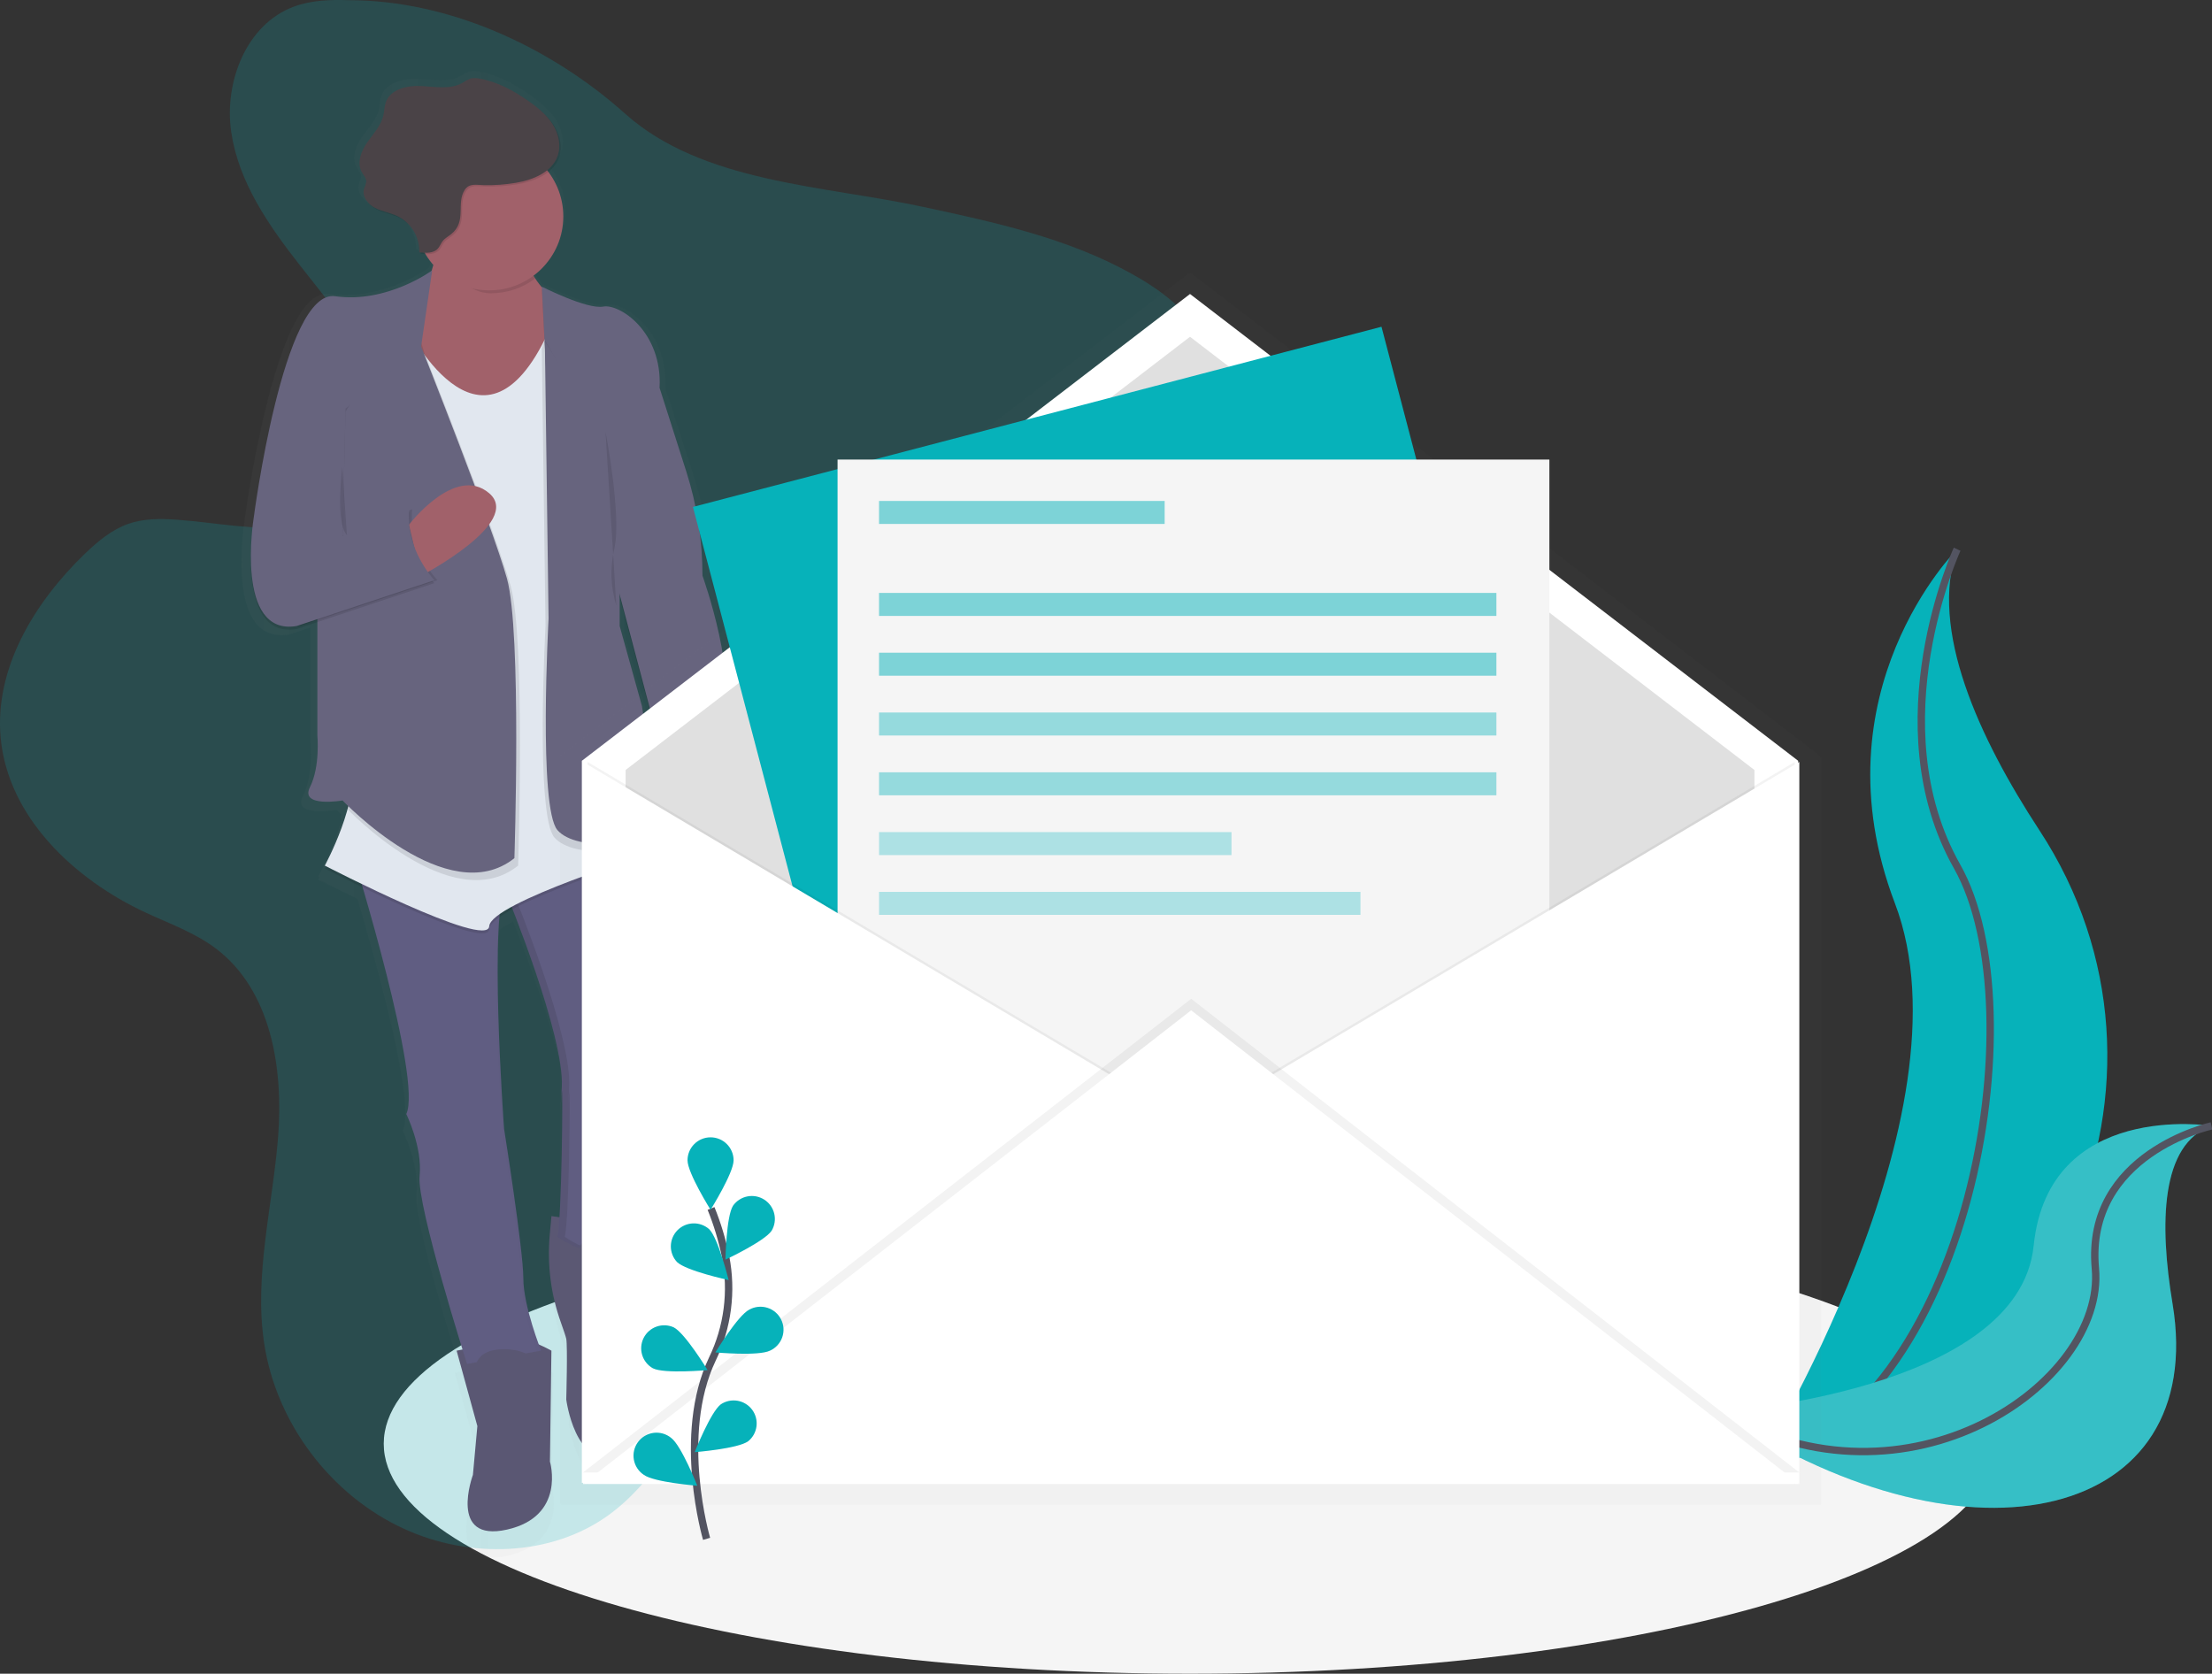 <svg width="600" height="454" viewBox="0 0 600 454" fill="none" xmlns="http://www.w3.org/2000/svg">
<rect x="0" y="0" width="600" height="454" fill="#333333" stroke="none"/>
<g clip-path="url(#clip0)">
<path d="M322.789 454C443.573 454 541.488 426.074 541.488 391.625C541.488 357.175 443.573 329.249 322.789 329.249C202.004 329.249 104.089 357.175 104.089 391.625C104.089 426.074 202.004 454 322.789 454Z" fill="#F5F5F5"/>
<path d="M530.866 148.978C530.866 148.978 492.125 187.65 513.995 245.036C535.865 302.421 476.503 397.856 476.503 397.856C476.503 397.856 477.128 397.762 478.322 397.556C557.891 383.534 597.426 292.691 553.18 225.207C536.752 200.119 523.224 170.684 530.866 148.978Z" fill="#06B2BA"/>
<path d="M530.866 148.978C530.866 148.978 508.996 196.383 530.866 235.056C552.736 273.729 534.615 382.262 476.503 397.856" stroke="#535461" stroke-width="2" stroke-miterlimit="10"/>
<path d="M599.863 305.397C599.863 305.397 555.654 298.367 551.624 337.919C547.593 377.472 466.643 382.948 466.643 382.948C466.643 382.948 467.168 383.31 468.161 383.959C535.021 427.771 598.938 411.865 589.309 353.688C585.703 332.062 585.991 310.337 599.863 305.397Z" fill="#06B2BA"/>
<path opacity="0.2" d="M599.863 305.397C599.863 305.397 555.654 298.367 551.624 337.919C547.593 377.472 466.643 382.948 466.643 382.948C466.643 382.948 467.168 383.31 468.161 383.959C535.021 427.771 598.938 411.865 589.309 353.688C585.703 332.062 585.991 310.337 599.863 305.397Z" fill="#F5F5F5"/>
<path d="M599.863 305.397C599.863 305.397 565.545 312.919 568.364 344.069C571.182 375.22 517.382 412.545 466.618 382.936" stroke="#535461" stroke-width="2" stroke-miterlimit="10"/>
<path opacity="0.2" d="M94.603 0.049C89.567 -0.126 84.405 0.049 79.681 1.808C66.828 6.592 60.736 22.242 62.717 35.796C64.698 49.351 72.846 61.121 81.3 71.906C89.754 82.69 98.915 93.338 103.551 106.212C105.863 112.643 106.944 119.847 104.595 126.266C100.97 136.165 90.042 141.697 79.55 142.845C69.059 143.993 58.524 141.754 47.995 140.974C43.577 140.662 39.035 140.625 34.873 142.072C30.305 143.65 26.5 146.868 23.001 150.224C9.348 163.385 -1.581 181.35 0.187 200.212C2.187 221.594 20.02 238.498 39.553 247.561C46.02 250.568 52.863 253 58.555 257.292C73.552 268.607 76.92 289.808 75.426 308.527C73.933 327.246 68.847 345.983 71.677 364.54C75.008 386.122 89.748 405.614 109.631 414.721C127.346 422.83 149.516 422.325 165.243 410.854C172.91 405.24 178.709 397.499 183.751 389.472C191.362 377.361 197.538 364.408 202.153 350.874C204.347 344.443 206.409 337.525 211.526 333.053C214.651 330.302 218.7 328.762 222.705 327.564C234.777 323.959 247.493 322.967 259.678 319.761C271.863 316.555 284.122 310.579 290.746 299.894C300.118 284.731 295.745 265.338 295.788 247.499C295.863 206.855 320.226 170.465 329.218 130.857C332.155 117.907 333.248 103.58 326.687 92.034C322.226 84.156 314.709 78.542 306.805 74.176C289.433 64.545 269.688 60.26 250.261 56.087C223.261 50.299 190.475 49.55 169.548 30.825C149.466 12.861 121.991 0.049 94.603 0.049Z" fill="#06B2BA"/>
<g opacity="0.5">
<path opacity="0.5" d="M192.543 157.367C192.542 147.571 191.005 137.834 187.988 128.512L180.49 105.302C180.49 104.916 180.49 104.535 180.49 104.155C180.721 89.278 169.105 81.855 164.631 82.66C160.051 83.483 147.341 77.121 147.341 77.121V77.296C146.47 76.294 145.684 75.222 144.992 74.09C147.188 72.493 149.042 70.475 150.445 68.153C151.848 65.831 152.772 63.252 153.163 60.568C153.554 57.885 153.403 55.15 152.72 52.525C152.036 49.901 150.835 47.439 149.185 45.285C150.558 44.254 151.606 42.851 152.203 41.243C153.24 38.33 152.446 35.005 150.759 32.41C150.042 31.327 149.203 30.329 148.26 29.435C146.831 28.022 145.27 26.748 143.598 25.63C139.431 22.748 134.85 20.272 129.852 19.392C128.987 19.189 128.086 19.189 127.221 19.392C126.47 19.695 125.755 20.08 125.09 20.54C121.666 22.486 117.404 21.644 113.455 21.439C109.506 21.233 104.707 22.337 103.458 26.035C103.07 27.177 103.095 28.412 102.833 29.585C102.208 32.454 99.99 34.681 98.278 37.07C96.565 39.459 95.284 42.684 96.709 45.278C97.197 46.152 97.959 46.956 97.959 47.954C97.959 48.672 97.534 49.314 97.334 50C96.903 51.56 97.715 53.119 98.965 54.248C99.503 54.828 100.137 55.311 100.839 55.676C102.82 56.687 105.101 56.999 107.119 57.934C108.127 58.407 109.051 59.039 109.856 59.806C110.842 60.836 111.613 62.053 112.124 63.384C112.635 64.715 112.875 66.134 112.83 67.559L113.249 67.603C113.249 67.727 113.249 67.846 113.249 67.971C113.686 68.02 114.149 68.064 114.605 68.083C115.261 69.14 116.012 70.136 116.848 71.058C116.707 71.59 116.546 72.131 116.367 72.68C114.899 73.697 102.889 81.681 89.23 79.76C74.652 77.707 66.316 141.33 66.316 141.33C65.776 144.969 65.513 148.643 65.529 152.321C65.466 161.677 67.435 173.922 78.401 172.119L84.231 170.204V201.672C84.231 201.672 85.062 210.293 82.15 216.019C79.238 221.745 91.317 219.711 91.317 219.711C91.317 219.711 91.779 220.192 92.629 221.009L92.36 221.764L92.716 222.125C91.128 227.547 88.986 232.791 86.324 237.775L86.668 237.95C86.449 238.368 86.324 238.574 86.324 238.574C86.324 238.574 90.811 240.863 96.984 243.813C101.945 260.555 112.805 299.328 109.231 306.713L109.331 306.925C110 308.31 113.736 316.475 112.98 323.953C112.299 330.64 121.572 361.023 125.034 372.057L123.397 372.388L129.227 393.321L127.977 406.869C127.977 406.869 120.897 425.75 137.556 422.057C154.215 418.365 149.634 403.176 149.634 403.176L150.053 372.388C150.053 372.388 148.447 371.496 146.466 370.641C145.104 366.967 142.136 358.285 142.136 352.278C142.136 344.481 136.719 310.817 136.719 310.817V310.748V310.617V310.58L136.687 310.131V310.056C136.687 309.638 136.619 309.064 136.569 308.366V308.328C135.944 299.228 134.069 268.308 135.438 252.19C136.641 251.371 137.893 250.625 139.187 249.957C143.242 260.187 153.696 287.825 153.027 299.421C152.196 313.767 152.821 302.502 153.027 300.669C153.09 300.101 153.134 300.787 153.152 302.328C153.152 302.608 153.152 302.92 153.152 303.251C153.152 303.582 153.152 303.95 153.152 304.33C153.152 304.711 153.152 305.122 153.152 305.578C153.152 305.794 153.152 306.014 153.152 306.239C153.152 306.688 153.152 307.158 153.152 307.648C153.152 307.894 153.152 308.143 153.152 308.397C153.152 309.644 153.152 311.029 153.109 312.47C153.109 312.757 153.109 313.048 153.109 313.343C153.109 314.223 153.109 315.121 153.065 316.032C153.065 317.279 153.015 318.489 152.99 319.743C152.927 322.55 152.846 325.388 152.746 328.045C152.746 328.34 152.736 328.634 152.715 328.925C152.694 329.507 152.671 330.077 152.646 330.634C152.621 331.191 152.596 331.736 152.571 332.268C152.546 332.796 152.519 333.31 152.49 333.809C152.459 334.395 152.421 334.956 152.39 335.493L150.128 335.168L149.647 340.358C148.889 348.598 149.956 356.902 152.771 364.685C153.546 366.818 154.146 368.583 154.277 369.213C154.696 371.265 154.277 386.054 154.277 386.054C154.277 386.054 156.777 405.347 168.443 401.648C173.691 399.983 176.241 394.918 177.459 389.841C178.811 383.955 178.307 377.796 176.016 372.207C174.36 368.053 172.667 362.227 173.86 357.723C175.941 349.927 175.941 338.842 175.941 338.842L174.654 338.661C174.975 338.053 175.264 337.428 175.522 336.79C175.522 336.79 175.104 308.466 178.853 304.773C180.915 302.739 180.727 297.855 180.103 293.863C179.21 288.086 179 282.224 179.478 276.398C179.734 273.398 180.103 270.785 180.534 269.855C181.633 267.684 182.733 245.803 177.866 235.274L178.865 234.962L178.709 234.189L178.865 234.139C179.6 236.095 180.434 238.013 181.365 239.884C181.611 240.076 181.893 240.216 182.196 240.295C195.686 237.931 196.23 225.363 195.48 218.501C196.049 218.776 196.361 218.95 196.361 218.95L197.611 200.862C198.892 197.974 199.367 194.287 199.336 190.301C199.392 176.055 192.543 157.367 192.543 157.367ZM177.672 208.783C176.747 200.905 175.466 193.489 175.466 193.489L169.218 171.321V163.249L179.128 200.175L177.672 208.783Z" fill="url(#paint0_linear)"/>
</g>
<path d="M149.578 329.873L149.116 334.944C148.386 343.002 149.42 351.121 152.146 358.74C152.89 360.83 153.471 362.551 153.596 363.169C153.996 365.177 153.596 379.617 153.596 379.617C153.596 379.617 156.008 398.473 167.262 394.862C172.323 393.24 174.76 388.281 175.96 383.322C177.26 377.571 176.772 371.561 174.56 366.094C172.96 362.034 171.323 356.326 172.479 351.941C174.491 344.319 174.491 333.491 174.491 333.491L149.578 329.873Z" fill="#5A5773"/>
<path d="M137.525 242.822C137.525 242.822 153.196 280.933 152.39 294.967C151.584 309.002 152.19 297.974 152.39 296.171C152.746 292.959 152.39 331.102 151.184 335.468C151.184 335.468 167.661 347.5 174.091 331.457C174.091 331.457 173.691 303.781 177.303 300.17C179.29 298.186 179.096 293.408 178.509 289.51C177.642 283.87 177.432 278.15 177.884 272.462C178.128 269.531 178.465 266.948 178.903 266.069C180.109 263.661 181.315 236.384 174.079 228.762L137.525 242.822Z" fill="#605D82"/>
<path opacity="0.1" d="M153.196 335.487C154.402 331.077 154.758 292.959 154.402 296.19C154.202 297.993 153.596 309.027 154.402 294.986C155.208 280.945 139.537 242.84 139.537 242.84L174.598 229.38C174.435 229.174 174.266 228.98 174.098 228.8L137.531 242.84C137.531 242.84 153.202 280.952 152.396 294.986C151.59 309.021 152.196 297.993 152.396 296.19C152.753 292.978 152.396 331.12 151.19 335.487C151.19 335.487 157.77 340.29 164.237 339.778C158.482 339.348 153.196 335.487 153.196 335.487Z" fill="black"/>
<path d="M123.859 366.375L129.483 386.834L128.277 400.07C128.277 400.07 121.447 418.521 137.518 414.909C153.59 411.298 149.172 396.459 149.172 396.459L149.572 366.375C149.572 366.375 143.142 362.763 140.33 363.169C137.518 363.574 123.859 366.375 123.859 366.375Z" fill="#5A5773"/>
<path d="M96.134 233.197C96.134 233.197 114.618 292.965 110.2 302.191C110.2 302.191 114.618 311.017 113.818 319.032C113.018 327.047 126.677 369.974 126.677 369.974L146.773 366.362C146.773 366.362 141.949 354.33 141.949 346.708C141.949 339.086 136.725 306.164 136.725 306.164C136.725 306.164 132.307 245.99 137.531 239.572L96.134 233.197Z" fill="#605D82"/>
<g opacity="0.1">
<path opacity="0.1" d="M135.969 244.462C132.638 258.085 136.319 308.216 136.319 308.216C136.319 308.216 141.543 341.107 141.543 348.76C141.543 354.58 144.348 362.963 145.679 366.606L146.766 366.412C146.766 366.412 141.942 354.38 141.942 346.758C141.942 339.136 136.719 306.214 136.719 306.214C136.719 306.214 133.357 260.399 135.969 244.462Z" fill="black"/>
<path opacity="0.1" d="M110.2 302.19L110.3 302.396C110.331 302.19 110.362 301.972 110.381 301.773C110.328 301.915 110.267 302.054 110.2 302.19Z" fill="black"/>
<path opacity="0.1" d="M136.619 241.543C136.801 240.851 137.108 240.198 137.525 239.615L96.134 233.197C96.134 233.197 96.378 233.977 96.797 235.368L136.619 241.543Z" fill="black"/>
</g>
<path d="M192.575 211.534C192.575 211.534 198.604 233.989 180.521 237.208C180.228 237.132 179.953 236.996 179.715 236.809C179.715 236.809 169.267 216.349 177.303 208.328L192.575 211.534Z" fill="#A1616A"/>
<path d="M118.635 62.326C118.635 62.326 119.841 79.167 106.582 87.195C93.322 95.222 134.7 117.278 134.7 117.278L156.402 82.778C156.402 82.778 147.166 83.97 141.543 67.939L118.635 62.326Z" fill="#A1616A"/>
<path opacity="0.1" d="M109.794 88.386C109.794 88.386 130.289 130.907 148.772 90.794L177.303 231.987C177.303 231.987 133.094 245.628 132.701 252.047C132.307 258.465 88.105 235.605 88.105 235.605C88.105 235.605 97.746 217.952 95.341 207.124C92.935 196.296 109.794 88.386 109.794 88.386Z" fill="black"/>
<path d="M109.794 87.581C109.794 87.581 130.289 130.103 148.772 89.989L177.303 231.188C177.303 231.188 133.094 244.83 132.701 251.248C132.307 257.667 88.105 234.8 88.105 234.8C88.105 234.8 97.746 217.148 95.341 206.319C92.935 195.491 109.794 87.581 109.794 87.581Z" fill="#E1E7EF"/>
<path d="M129.889 377.609C129.889 377.609 124.665 365.976 136.719 365.976C148.772 365.976 146.766 376.405 146.766 376.405L129.889 377.609Z" fill="#5A5773"/>
<path d="M157.214 347.519C157.214 347.519 152.39 335.081 164.45 334.682C176.509 334.283 170.48 345.91 170.48 345.91L157.214 347.519Z" fill="#5A5773"/>
<path opacity="0.1" d="M146.966 78.543C146.966 78.543 159.22 84.781 163.644 83.957C168.068 83.134 179.715 90.775 178.915 106.02L186.176 128.762C189.081 137.881 190.556 147.393 190.55 156.962C190.55 156.962 200.998 185.842 195.374 198.678L194.168 216.331C194.168 216.331 184.926 211.116 175.279 212.719L177.709 198.304L166.837 157.38L148.753 113.654L146.966 78.543Z" fill="black"/>
<path d="M146.966 77.751C146.966 77.751 159.22 83.989 163.644 83.165C168.068 82.342 179.715 89.983 178.915 105.227L186.176 127.97C189.081 137.088 190.556 146.601 190.55 156.17C190.55 156.17 200.998 185.049 195.374 197.886L194.168 215.538C194.168 215.538 184.926 210.324 175.279 211.927L177.691 197.487L166.837 156.575L148.772 112.85L146.966 77.751Z" fill="#67647E"/>
<path opacity="0.1" d="M167.262 126.491V171.82L173.292 193.483C173.292 193.483 177.309 217.148 176.103 224.371C174.897 231.594 155.608 233.197 150.384 227.178C145.16 221.159 147.972 169.792 147.972 169.792L146.966 94.599L147.772 92.191L167.262 126.491Z" fill="black"/>
<path d="M168.086 124.489V169.817L174.116 191.48C174.116 191.48 178.134 215.146 176.928 222.369C175.722 229.592 156.433 231.195 151.209 225.176C145.985 219.156 148.797 167.79 148.797 167.79L147.791 92.578L168.086 124.489Z" fill="#67647E"/>
<path opacity="0.1" d="M87.093 162.195L99.952 202.115L93.922 219.163C93.922 219.163 122.453 249.246 140.537 234.806C140.537 234.806 142.549 173.429 138.524 158.989C134.5 144.549 115.217 95.99 115.217 95.99L111.224 83.171L89.929 95.204L87.093 162.195Z" fill="black"/>
<path d="M86.086 160.186V199.483C86.086 199.483 86.892 207.91 84.074 213.524C81.256 219.138 92.916 217.135 92.916 217.135C92.916 217.135 121.447 247.219 139.53 232.779C139.53 232.779 141.542 171.402 137.518 156.962C133.494 142.522 114.211 93.962 114.211 93.962L110.193 81.126L88.898 93.158L86.086 160.186Z" fill="#67647E"/>
<path opacity="0.1" d="M117.229 74.146C117.229 74.146 104.976 83.171 90.91 81.163C76.845 79.154 68.809 141.337 68.809 141.337C68.809 141.337 63.585 173.429 80.463 170.622L117.835 158.184C117.835 158.184 109.8 149.757 111.006 138.929L92.916 146.146L93.728 111.652L117.229 74.146Z" fill="black"/>
<path opacity="0.1" d="M69.609 140.532C69.609 140.532 64.385 172.624 81.263 169.817L118.635 157.38C118.635 157.38 110.6 148.959 111.806 138.124L93.729 145.347L69.609 140.532Z" fill="black"/>
<path d="M110.918 142.353C110.918 142.353 123.459 125.892 132.695 133.795C141.93 141.698 114.23 156.182 114.23 156.182L110.918 142.353Z" fill="#A1616A"/>
<path d="M117.229 73.341C117.229 73.341 104.976 82.367 90.91 80.358C76.845 78.35 68.809 140.532 68.809 140.532C68.809 140.532 63.585 172.624 80.463 169.817L117.835 157.38C117.835 157.38 109.8 148.953 111.006 138.124L92.916 145.347L93.728 110.848L114.224 94.006L117.229 73.341Z" fill="#67647E"/>
<path opacity="0.1" d="M141.942 68.725L119.035 63.111C119.035 63.111 120.229 64.459 118.835 69.73C122.522 73.952 127.052 79.56 133.101 79.56C137.429 79.568 141.644 78.174 145.11 75.587C143.817 73.417 142.755 71.117 141.942 68.725Z" fill="black"/>
<path d="M132.701 78.762C143.799 78.762 152.796 69.78 152.796 58.702C152.796 47.623 143.799 38.642 132.701 38.642C121.602 38.642 112.605 47.623 112.605 58.702C112.605 69.78 121.602 78.762 132.701 78.762Z" fill="#A1616A"/>
<path opacity="0.1" d="M140.318 49.994C144.979 49.202 150.103 47.137 151.665 42.684C152.665 39.833 151.903 36.589 150.272 34.051C148.641 31.512 146.241 29.56 143.767 27.813C139.749 24.994 135.319 22.574 130.483 21.725C129.649 21.526 128.78 21.526 127.946 21.725C127.22 22.022 126.531 22.398 125.89 22.848C122.584 24.751 118.473 23.927 114.642 23.728C110.812 23.528 106.219 24.607 105.013 28.219C104.638 29.335 104.663 30.539 104.389 31.687C103.764 34.494 101.645 36.677 100.015 39.016C98.384 41.355 97.128 44.517 98.502 47.037C98.971 47.892 99.752 48.678 99.752 49.651C99.632 50.343 99.421 51.016 99.127 51.653C98.559 53.724 100.214 55.814 102.127 56.799C104.039 57.785 106.238 58.09 108.188 59.007C110.012 59.906 111.54 61.309 112.589 63.05C113.638 64.79 114.164 66.795 114.105 68.825C115.88 69.031 117.948 69.137 119.148 67.815C119.685 67.222 119.947 66.43 120.435 65.8C121.06 64.977 122.034 64.49 122.834 63.829C127.04 60.38 124.053 55.614 126.433 51.896C127.683 49.981 129.67 50.568 131.682 50.599C134.573 50.666 137.464 50.464 140.318 49.994Z" fill="black"/>
<path d="M139.918 49.595C144.579 48.803 149.703 46.738 151.265 42.284C152.265 39.434 151.503 36.19 149.872 33.652C148.241 31.113 145.842 29.16 143.367 27.414C139.349 24.595 134.919 22.174 130.083 21.326C129.249 21.127 128.38 21.127 127.546 21.326C126.821 21.622 126.131 21.999 125.49 22.449C122.184 24.351 118.073 23.528 114.243 23.328C110.412 23.129 105.819 24.208 104.614 27.82C104.239 28.936 104.264 30.14 103.989 31.288C103.364 34.094 101.246 36.278 99.615 38.617C97.984 40.956 96.728 44.118 98.103 46.638C98.571 47.493 99.352 48.279 99.352 49.252C99.232 49.943 99.022 50.616 98.727 51.254C98.159 53.325 99.815 55.414 101.727 56.4C103.639 57.385 105.838 57.691 107.788 58.608C109.62 59.506 111.154 60.912 112.207 62.657C113.26 64.403 113.786 66.414 113.724 68.451C115.499 68.657 117.567 68.763 118.767 67.44C119.304 66.848 119.566 66.056 120.054 65.426C120.679 64.602 121.653 64.116 122.453 63.455C126.658 60.005 123.672 55.24 126.052 51.522C127.302 49.607 129.289 50.194 131.301 50.225C134.187 50.283 137.072 50.072 139.918 49.595Z" fill="#4A4347"/>
<path opacity="0.1" d="M164.244 117.066C164.244 117.066 168.661 139.933 166.656 148.759C165.43 153.894 165.611 159.263 167.18 164.303" fill="black"/>
<path opacity="0.1" d="M92.829 126.691C92.829 126.691 90.904 141.935 94.11 145.142L92.829 126.691Z" fill="black"/>
<path d="M205.034 314.56C205.283 314.56 205.521 314.461 205.697 314.286C205.873 314.11 205.972 313.872 205.972 313.624C205.972 313.376 205.873 313.138 205.697 312.962C205.521 312.787 205.283 312.688 205.034 312.688C204.786 312.688 204.547 312.787 204.372 312.962C204.196 313.138 204.097 313.376 204.097 313.624C204.097 313.872 204.196 314.11 204.372 314.286C204.547 314.461 204.786 314.56 205.034 314.56Z" fill="black"/>
<g opacity="0.5">
<path opacity="0.5" d="M493.637 205.558V205.041L323.151 74.177C323.043 74.097 322.913 74.055 322.779 74.055C322.645 74.055 322.515 74.097 322.407 74.177L151.915 205.041V407.886H152.24V408.21H493.968V205.365L493.637 205.558Z" fill="url(#paint1_linear)"/>
</g>
<path d="M487.751 402.228H157.826V206.369L322.789 79.747L487.751 206.369V402.228Z" fill="white"/>
<path d="M475.878 390.62H169.698V208.858L322.788 91.349L475.878 208.858V390.62Z" fill="#E0E0E0"/>
<path d="M374.725 88.633L187.956 137.51L250.229 374.633L436.998 325.756L374.725 88.633Z" fill="#06B2BA"/>
<path d="M420.266 124.657H227.185V369.793H420.266V124.657Z" fill="#F5F5F5"/>
<path opacity="0.05" d="M159.388 206.681L324.351 304.611L159.388 402.54V206.681Z" fill="black"/>
<path d="M158.139 206.681L323.101 304.611L158.139 402.54V206.681Z" fill="white"/>
<path opacity="0.05" d="M486.814 206.681L321.851 304.611L486.814 402.54V206.681Z" fill="black"/>
<path d="M488.063 206.681L323.101 304.611L488.063 402.54V206.681Z" fill="white"/>
<path opacity="0.05" d="M158.139 399.421L323.101 270.928L488.063 399.421H158.139Z" fill="black"/>
<path d="M158.139 402.54L323.101 274.047L488.063 402.54H158.139Z" fill="white"/>
<path d="M191.662 417.417C191.662 417.417 183.377 389.348 193.218 368.677C197.4 360.036 198.661 350.274 196.811 340.857C195.899 336.394 194.579 332.024 192.868 327.802" stroke="#535461" stroke-width="2" stroke-miterlimit="10"/>
<path d="M198.986 314.74C198.986 318.184 192.737 328.157 192.737 328.157C192.737 328.157 186.489 318.177 186.489 314.74C186.489 313.086 187.147 311.5 188.319 310.33C189.491 309.16 191.08 308.503 192.737 308.503C194.394 308.503 195.984 309.16 197.155 310.33C198.327 311.5 198.986 313.086 198.986 314.74Z" fill="#06B2BA"/>
<path d="M209.327 333.802C207.453 336.69 196.78 341.68 196.78 341.68C196.78 341.68 196.974 329.916 198.848 327.028C199.783 325.722 201.186 324.826 202.766 324.526C204.345 324.226 205.98 324.545 207.33 325.418C208.679 326.291 209.64 327.649 210.012 329.21C210.384 330.772 210.139 332.417 209.327 333.802Z" fill="#06B2BA"/>
<path d="M208.852 366.369C205.772 367.916 194.037 366.849 194.037 366.849C194.037 366.849 200.154 356.794 203.229 355.247C203.964 354.836 204.776 354.578 205.614 354.489C206.452 354.399 207.3 354.48 208.107 354.726C208.913 354.972 209.661 355.378 210.306 355.921C210.95 356.463 211.479 357.13 211.858 357.881C212.238 358.633 212.462 359.453 212.515 360.293C212.569 361.133 212.452 361.975 212.171 362.768C211.89 363.562 211.451 364.291 210.881 364.91C210.311 365.53 209.621 366.028 208.852 366.375V366.369Z" fill="#06B2BA"/>
<path d="M202.954 390.938C200.179 392.984 188.432 393.907 188.432 393.907C188.432 393.907 192.756 382.967 195.53 380.921C196.865 380.032 198.492 379.69 200.072 379.965C201.653 380.24 203.067 381.112 204.022 382.4C204.976 383.688 205.397 385.293 205.199 386.883C205 388.472 204.196 389.924 202.954 390.938Z" fill="#06B2BA"/>
<path d="M183.652 342.342C186.151 344.737 197.642 347.226 197.642 347.226C197.642 347.226 194.824 335.805 192.35 333.409C191.146 332.348 189.579 331.789 187.974 331.85C186.369 331.911 184.849 332.587 183.729 333.737C182.61 334.887 181.978 336.423 181.963 338.027C181.949 339.63 182.553 341.178 183.652 342.348V342.342Z" fill="#06B2BA"/>
<path d="M177.116 371.165C180.196 372.712 191.931 371.646 191.931 371.646C191.931 371.646 185.814 361.591 182.739 360.044C181.271 359.382 179.604 359.311 178.085 359.847C176.566 360.382 175.313 361.483 174.588 362.919C173.862 364.354 173.72 366.014 174.191 367.552C174.662 369.09 175.71 370.386 177.116 371.172V371.165Z" fill="#06B2BA"/>
<path d="M174.616 400.045C177.391 402.091 189.138 403.014 189.138 403.014C189.138 403.014 184.814 392.074 182.039 390.028C181.384 389.493 180.628 389.097 179.814 388.863C179.001 388.629 178.149 388.562 177.31 388.667C176.47 388.772 175.661 389.045 174.93 389.472C174.2 389.898 173.564 390.468 173.061 391.147C172.557 391.826 172.198 392.6 172.003 393.422C171.808 394.244 171.783 395.097 171.928 395.929C172.074 396.761 172.387 397.555 172.849 398.262C173.311 398.97 173.912 399.576 174.616 400.045Z" fill="#06B2BA"/>
<path opacity="0.5" d="M315.915 135.885H238.433V142.123H315.915V135.885Z" fill="#06B2BA"/>
<path opacity="0.5" d="M405.895 160.835H238.433V167.073H405.895V160.835Z" fill="#06B2BA"/>
<path opacity="0.5" d="M405.895 177.053H238.433V183.29H405.895V177.053Z" fill="#06B2BA"/>
<path opacity="0.4" d="M405.895 193.27H238.433V199.508H405.895V193.27Z" fill="#06B2BA"/>
<path opacity="0.4" d="M405.895 209.488H238.433V215.726H405.895V209.488Z" fill="#06B2BA"/>
<path opacity="0.3" d="M334.036 225.706H238.433V231.943H334.036V225.706Z" fill="#06B2BA"/>
<path opacity="0.3" d="M369.028 241.923H238.433V248.161H369.028V241.923Z" fill="#06B2BA"/>
</g>
<defs>
<linearGradient id="paint0_linear" x1="65.535" y1="220.921" x2="199.267" y2="220.921" gradientUnits="userSpaceOnUse">
<stop stop-color="#808080" stop-opacity="0.25"/>
<stop offset="0.54" stop-color="#808080" stop-opacity="0.12"/>
<stop offset="1" stop-color="#808080" stop-opacity="0.1"/>
</linearGradient>
<linearGradient id="paint1_linear" x1="217981" y1="247533" x2="217981" y2="68509.1" gradientUnits="userSpaceOnUse">
<stop stop-color="#808080" stop-opacity="0.25"/>
<stop offset="0.54" stop-color="#808080" stop-opacity="0.12"/>
<stop offset="1" stop-color="#808080" stop-opacity="0.1"/>
</linearGradient>
<clipPath id="clip0">
<rect width="600" height="454" fill="white"/>
</clipPath>
</defs>
</svg>
